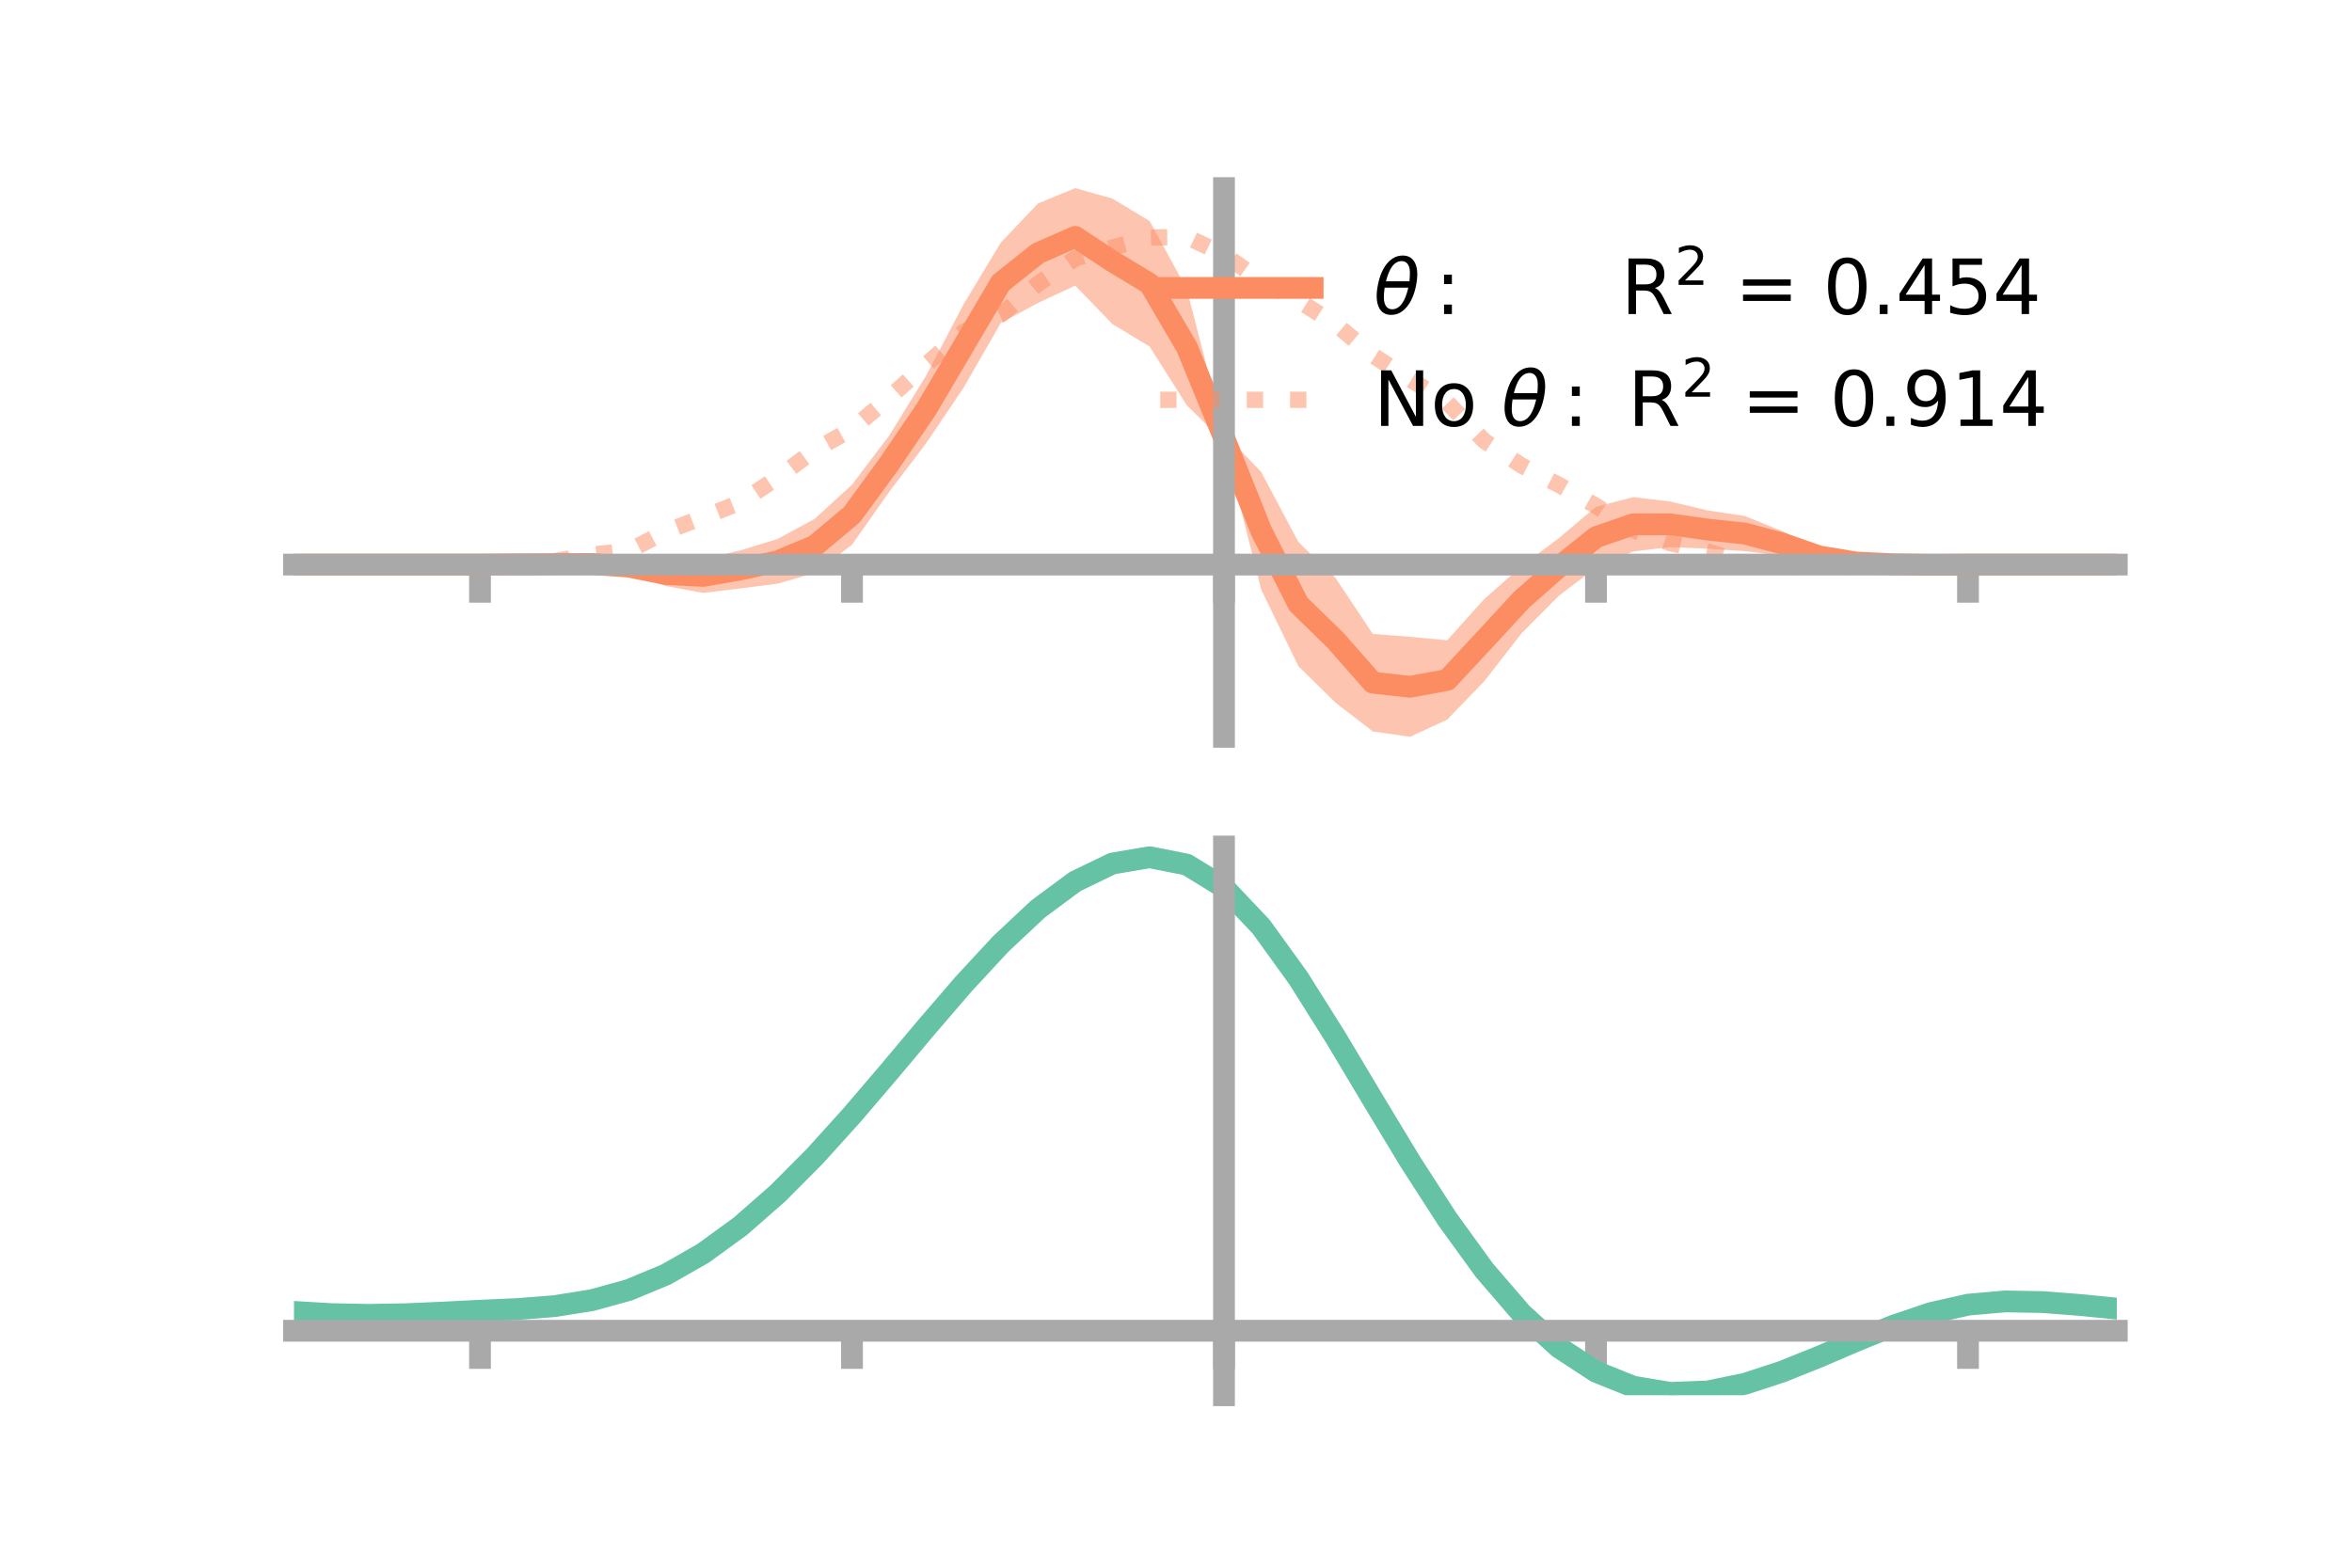 <?xml version="1.0" encoding="utf-8" standalone="no"?>
<!DOCTYPE svg PUBLIC "-//W3C//DTD SVG 1.1//EN"
  "http://www.w3.org/Graphics/SVG/1.1/DTD/svg11.dtd">
<!-- Created with matplotlib (https://matplotlib.org/) -->
<svg height="144pt" version="1.1" viewBox="0 0 216 144" width="216pt" xmlns="http://www.w3.org/2000/svg" xmlns:xlink="http://www.w3.org/1999/xlink">
 <defs>
  <style type="text/css">*{stroke-linecap:butt;stroke-linejoin:round;}</style>
 </defs>
 <g id="figure_1">
  <g id="patch_1">
   <path d="M 0 144 
L 216 144 
L 216 0 
L 0 0 
z
" style="fill:none;"/>
  </g>
  <g id="axes_1">
   <g id="patch_2">
    <path d="M 27 67.68 
L 194.4 67.68 
L 194.4 17.28 
L 27 17.28 
z
" style="fill:none;"/>
   </g>
   <g id="PolyCollection_1">
    <path clip-path="url(#p3b6aec64ed)" d="M 27 51.861 
L 27 51.861 
L 30.416 51.861 
L 33.833 51.861 
L 37.249 51.861 
L 40.665 51.861 
L 44.082 51.859 
L 47.498 51.732 
L 50.914 51.591 
L 54.331 51.191 
L 57.747 51.425 
L 61.163 51.631 
L 64.58 51.338 
L 67.996 50.556 
L 71.412 49.506 
L 74.829 47.649 
L 78.245 44.514 
L 81.661 40.01 
L 85.078 34.453 
L 88.494 27.946 
L 91.91 22.282 
L 95.327 18.688 
L 98.743 17.28 
L 102.159 18.24 
L 105.576 20.299 
L 108.992 26.547 
L 112.408 39.816 
L 115.824 43.349 
L 119.241 49.788 
L 122.657 53.095 
L 126.073 58.229 
L 129.49 58.494 
L 132.906 58.811 
L 136.322 55.01 
L 139.739 52.003 
L 143.155 49.433 
L 146.571 46.547 
L 149.988 45.663 
L 153.404 46.07 
L 156.82 46.884 
L 160.237 47.397 
L 163.653 48.781 
L 167.069 50.475 
L 170.486 51.059 
L 173.902 51.599 
L 177.318 51.777 
L 180.735 51.86 
L 184.151 51.861 
L 187.567 51.861 
L 190.984 51.861 
L 194.4 51.861 
L 194.4 51.861 
L 194.4 51.861 
L 190.984 51.861 
L 187.567 51.861 
L 184.151 51.861 
L 180.735 51.863 
L 177.318 51.983 
L 173.902 52.064 
L 170.486 52.288 
L 167.069 51.746 
L 163.653 51.051 
L 160.237 50.625 
L 156.82 50.404 
L 153.404 50.254 
L 149.988 50.653 
L 146.571 52.136 
L 143.155 54.729 
L 139.739 58.167 
L 136.322 62.565 
L 132.906 66.102 
L 129.49 67.68 
L 126.073 67.186 
L 122.657 64.55 
L 119.241 61.195 
L 115.824 54.159 
L 112.408 40.591 
L 108.992 37.233 
L 105.576 31.831 
L 102.159 29.764 
L 98.743 26.236 
L 95.327 27.83 
L 91.91 29.669 
L 88.494 35.611 
L 85.078 40.684 
L 81.661 45.18 
L 78.245 50.036 
L 74.829 52.624 
L 71.412 53.615 
L 67.996 54.05 
L 64.58 54.463 
L 61.163 53.835 
L 57.747 52.67 
L 54.331 52.414 
L 50.914 52.04 
L 47.498 51.933 
L 44.082 51.862 
L 40.665 51.861 
L 37.249 51.861 
L 33.833 51.861 
L 30.416 51.861 
L 27 51.861 
z
" style="fill:#fc8d62;fill-opacity:0.5;"/>
   </g>
   <g id="matplotlib.axis_1">
    <g id="xtick_1">
     <g id="line2d_1">
      <defs>
       <path d="M 0 0 
L 0 3.5 
" id="m2b839d10a3" style="stroke:#a9a9a9;stroke-width:2;"/>
      </defs>
      <g>
       <use style="fill:#a9a9a9;stroke:#a9a9a9;stroke-width:2;" x="44.082" xlink:href="#m2b839d10a3" y="51.861"/>
      </g>
     </g>
    </g>
    <g id="xtick_2">
     <g id="line2d_2">
      <g>
       <use style="fill:#a9a9a9;stroke:#a9a9a9;stroke-width:2;" x="78.245" xlink:href="#m2b839d10a3" y="51.861"/>
      </g>
     </g>
    </g>
    <g id="xtick_3">
     <g id="line2d_3">
      <g>
       <use style="fill:#a9a9a9;stroke:#a9a9a9;stroke-width:2;" x="112.408" xlink:href="#m2b839d10a3" y="51.861"/>
      </g>
     </g>
    </g>
    <g id="xtick_4">
     <g id="line2d_4">
      <g>
       <use style="fill:#a9a9a9;stroke:#a9a9a9;stroke-width:2;" x="146.571" xlink:href="#m2b839d10a3" y="51.861"/>
      </g>
     </g>
    </g>
    <g id="xtick_5">
     <g id="line2d_5">
      <g>
       <use style="fill:#a9a9a9;stroke:#a9a9a9;stroke-width:2;" x="180.735" xlink:href="#m2b839d10a3" y="51.861"/>
      </g>
     </g>
    </g>
   </g>
   <g id="matplotlib.axis_2"/>
   <g id="line2d_6">
    <path clip-path="url(#p3b6aec64ed)" d="M 27 51.861 
L 30.416 51.861 
L 33.833 51.861 
L 37.249 51.861 
L 40.665 51.861 
L 44.082 51.86 
L 47.498 51.832 
L 50.914 51.816 
L 54.331 51.802 
L 57.747 52.048 
L 61.163 52.733 
L 64.58 52.901 
L 67.996 52.303 
L 71.412 51.561 
L 74.829 50.136 
L 78.245 47.275 
L 81.661 42.595 
L 85.078 37.568 
L 88.494 31.779 
L 91.91 25.975 
L 95.327 23.259 
L 98.743 21.758 
L 102.159 24.002 
L 105.576 26.065 
L 108.992 31.89 
L 112.408 40.204 
L 115.824 48.754 
L 119.241 55.492 
L 122.657 58.823 
L 126.073 62.707 
L 129.49 63.087 
L 132.906 62.457 
L 136.322 58.787 
L 139.739 55.085 
L 143.155 52.081 
L 146.571 49.342 
L 149.988 48.158 
L 153.404 48.162 
L 156.82 48.644 
L 160.237 49.011 
L 163.653 49.916 
L 167.069 51.111 
L 170.486 51.673 
L 173.902 51.832 
L 177.318 51.88 
L 180.735 51.862 
L 184.151 51.861 
L 187.567 51.861 
L 190.984 51.861 
L 194.4 51.861 
" style="fill:none;stroke:#fc8d62;stroke-linecap:square;stroke-width:2;"/>
   </g>
   <g id="line2d_7">
    <path clip-path="url(#p3b6aec64ed)" d="M 27 51.861 
L 30.416 51.861 
L 33.833 51.861 
L 37.249 51.861 
L 40.665 51.861 
L 44.082 51.861 
L 47.498 51.74 
L 50.914 51.55 
L 54.331 50.945 
L 57.747 50.594 
L 61.163 48.815 
L 64.58 47.509 
L 67.996 46.147 
L 71.412 43.869 
L 74.829 41.335 
L 78.245 39.415 
L 81.661 36.52 
L 85.078 33.457 
L 88.494 30.477 
L 91.91 28.916 
L 95.327 26.061 
L 98.743 23.739 
L 102.159 22.737 
L 105.576 21.817 
L 108.992 21.758 
L 112.408 23.378 
L 115.824 25.807 
L 119.241 27.623 
L 122.657 29.767 
L 126.073 32.642 
L 129.49 34.849 
L 132.906 36.95 
L 136.322 40.511 
L 139.739 42.767 
L 143.155 44.537 
L 146.571 46.463 
L 149.988 48.697 
L 153.404 49.896 
L 156.82 50.664 
L 160.237 51.705 
L 163.653 52.246 
L 167.069 51.748 
L 170.486 52.179 
L 173.902 51.993 
L 177.318 51.958 
L 180.735 51.861 
L 184.151 51.861 
L 187.567 51.861 
L 190.984 51.861 
L 194.4 51.861 
" style="fill:none;stroke:#fc8d62;stroke-dasharray:1.5,2.475;stroke-dashoffset:0;stroke-opacity:0.5;stroke-width:1.5;"/>
   </g>
   <g id="patch_3">
    <path d="M 112.408 67.68 
L 112.408 17.28 
" style="fill:none;stroke:#a9a9a9;stroke-linecap:square;stroke-linejoin:miter;stroke-width:2;"/>
   </g>
   <g id="patch_4">
    <path d="M 194.4 67.68 
L 194.4 17.28 
" style="fill:none;"/>
   </g>
   <g id="patch_5">
    <path d="M 27 51.861 
L 194.4 51.861 
" style="fill:none;stroke:#a9a9a9;stroke-linecap:square;stroke-linejoin:miter;stroke-width:2;"/>
   </g>
   <g id="patch_6">
    <path d="M 27 17.28 
L 194.4 17.28 
" style="fill:none;"/>
   </g>
   <g id="legend_1">
    <g id="line2d_8">
     <path d="M 106.55 26.449 
L 120.55 26.449 
" style="fill:none;stroke:#fc8d62;stroke-linecap:square;stroke-width:2;"/>
    </g>
    <g id="line2d_9"/>
    <g id="text_1">
     <!-- $\theta:$      R$^{2}$ = 0.454 -->
     <g transform="translate(126.15 28.899)scale(0.07 -0.07)">
      <defs>
       <path d="M 45.516 34.672 
L 14.453 34.672 
Q 12.359 20.062 14.5 13.875 
Q 17.188 6.25 24.469 6.25 
Q 31.781 6.25 37.359 13.922 
Q 42.234 20.656 45.516 34.672 
z
M 47.016 42.969 
Q 48.344 56.844 46.625 61.719 
Q 43.953 69.438 36.766 69.438 
Q 29.297 69.438 23.828 61.812 
Q 19.531 55.672 16.156 42.969 
z
M 38.188 76.766 
Q 49.906 76.766 54.594 66.406 
Q 59.281 56.109 55.719 37.844 
Q 52.203 19.625 43.453 9.281 
Q 34.766 -1.125 23.047 -1.125 
Q 11.281 -1.125 6.641 9.281 
Q 2 19.625 5.516 37.844 
Q 9.078 56.109 17.719 66.406 
Q 26.422 76.766 38.188 76.766 
z
" id="DejaVuSans-Oblique-952"/>
       <path d="M 11.719 12.406 
L 22.016 12.406 
L 22.016 0 
L 11.719 0 
z
M 11.719 51.703 
L 22.016 51.703 
L 22.016 39.312 
L 11.719 39.312 
z
" id="DejaVuSans-58"/>
       <path id="DejaVuSans-32"/>
       <path d="M 44.391 34.188 
Q 47.562 33.109 50.562 29.594 
Q 53.562 26.078 56.594 19.922 
L 66.609 0 
L 56 0 
L 46.688 18.703 
Q 43.062 26.031 39.672 28.422 
Q 36.281 30.812 30.422 30.812 
L 19.672 30.812 
L 19.672 0 
L 9.812 0 
L 9.812 72.906 
L 32.078 72.906 
Q 44.578 72.906 50.734 67.672 
Q 56.891 62.453 56.891 51.906 
Q 56.891 45.016 53.688 40.469 
Q 50.484 35.938 44.391 34.188 
z
M 19.672 64.797 
L 19.672 38.922 
L 32.078 38.922 
Q 39.203 38.922 42.844 42.219 
Q 46.484 45.516 46.484 51.906 
Q 46.484 58.297 42.844 61.547 
Q 39.203 64.797 32.078 64.797 
z
" id="DejaVuSans-82"/>
       <path d="M 19.188 8.297 
L 53.609 8.297 
L 53.609 0 
L 7.328 0 
L 7.328 8.297 
Q 12.938 14.109 22.625 23.891 
Q 32.328 33.688 34.812 36.531 
Q 39.547 41.844 41.422 45.531 
Q 43.312 49.219 43.312 52.781 
Q 43.312 58.594 39.234 62.25 
Q 35.156 65.922 28.609 65.922 
Q 23.969 65.922 18.812 64.312 
Q 13.672 62.703 7.812 59.422 
L 7.812 69.391 
Q 13.766 71.781 18.938 73 
Q 24.125 74.219 28.422 74.219 
Q 39.75 74.219 46.484 68.547 
Q 53.219 62.891 53.219 53.422 
Q 53.219 48.922 51.531 44.891 
Q 49.859 40.875 45.406 35.406 
Q 44.188 33.984 37.641 27.219 
Q 31.109 20.453 19.188 8.297 
z
" id="DejaVuSans-50"/>
       <path d="M 10.594 45.406 
L 73.188 45.406 
L 73.188 37.203 
L 10.594 37.203 
z
M 10.594 25.484 
L 73.188 25.484 
L 73.188 17.188 
L 10.594 17.188 
z
" id="DejaVuSans-61"/>
       <path d="M 31.781 66.406 
Q 24.172 66.406 20.328 58.906 
Q 16.5 51.422 16.5 36.375 
Q 16.5 21.391 20.328 13.891 
Q 24.172 6.391 31.781 6.391 
Q 39.453 6.391 43.281 13.891 
Q 47.125 21.391 47.125 36.375 
Q 47.125 51.422 43.281 58.906 
Q 39.453 66.406 31.781 66.406 
z
M 31.781 74.219 
Q 44.047 74.219 50.516 64.516 
Q 56.984 54.828 56.984 36.375 
Q 56.984 17.969 50.516 8.266 
Q 44.047 -1.422 31.781 -1.422 
Q 19.531 -1.422 13.062 8.266 
Q 6.594 17.969 6.594 36.375 
Q 6.594 54.828 13.062 64.516 
Q 19.531 74.219 31.781 74.219 
z
" id="DejaVuSans-48"/>
       <path d="M 10.688 12.406 
L 21 12.406 
L 21 0 
L 10.688 0 
z
" id="DejaVuSans-46"/>
       <path d="M 37.797 64.312 
L 12.891 25.391 
L 37.797 25.391 
z
M 35.203 72.906 
L 47.609 72.906 
L 47.609 25.391 
L 58.016 25.391 
L 58.016 17.188 
L 47.609 17.188 
L 47.609 0 
L 37.797 0 
L 37.797 17.188 
L 4.891 17.188 
L 4.891 26.703 
z
" id="DejaVuSans-52"/>
       <path d="M 10.797 72.906 
L 49.516 72.906 
L 49.516 64.594 
L 19.828 64.594 
L 19.828 46.734 
Q 21.969 47.469 24.109 47.828 
Q 26.266 48.188 28.422 48.188 
Q 40.625 48.188 47.75 41.5 
Q 54.891 34.812 54.891 23.391 
Q 54.891 11.625 47.562 5.094 
Q 40.234 -1.422 26.906 -1.422 
Q 22.312 -1.422 17.547 -0.641 
Q 12.797 0.141 7.719 1.703 
L 7.719 11.625 
Q 12.109 9.234 16.797 8.062 
Q 21.484 6.891 26.703 6.891 
Q 35.156 6.891 40.078 11.328 
Q 45.016 15.766 45.016 23.391 
Q 45.016 31 40.078 35.438 
Q 35.156 39.891 26.703 39.891 
Q 22.75 39.891 18.812 39.016 
Q 14.891 38.141 10.797 36.281 
z
" id="DejaVuSans-53"/>
      </defs>
      <use transform="translate(0 0.766)" xlink:href="#DejaVuSans-Oblique-952"/>
      <use transform="translate(80.664 0.766)" xlink:href="#DejaVuSans-58"/>
      <use transform="translate(133.838 0.766)" xlink:href="#DejaVuSans-32"/>
      <use transform="translate(165.625 0.766)" xlink:href="#DejaVuSans-32"/>
      <use transform="translate(197.412 0.766)" xlink:href="#DejaVuSans-32"/>
      <use transform="translate(229.199 0.766)" xlink:href="#DejaVuSans-32"/>
      <use transform="translate(260.986 0.766)" xlink:href="#DejaVuSans-32"/>
      <use transform="translate(292.773 0.766)" xlink:href="#DejaVuSans-32"/>
      <use transform="translate(324.561 0.766)" xlink:href="#DejaVuSans-82"/>
      <use transform="translate(395 39.047)scale(0.7)" xlink:href="#DejaVuSans-50"/>
      <use transform="translate(442.271 0.766)" xlink:href="#DejaVuSans-32"/>
      <use transform="translate(474.058 0.766)" xlink:href="#DejaVuSans-61"/>
      <use transform="translate(557.847 0.766)" xlink:href="#DejaVuSans-32"/>
      <use transform="translate(589.634 0.766)" xlink:href="#DejaVuSans-48"/>
      <use transform="translate(653.257 0.766)" xlink:href="#DejaVuSans-46"/>
      <use transform="translate(685.044 0.766)" xlink:href="#DejaVuSans-52"/>
      <use transform="translate(748.667 0.766)" xlink:href="#DejaVuSans-53"/>
      <use transform="translate(812.29 0.766)" xlink:href="#DejaVuSans-52"/>
     </g>
    </g>
    <g id="line2d_10">
     <path d="M 106.55 36.724 
L 120.55 36.724 
" style="fill:none;stroke:#fc8d62;stroke-dasharray:1.5,2.475;stroke-dashoffset:0;stroke-opacity:0.5;stroke-width:1.5;"/>
    </g>
    <g id="line2d_11"/>
    <g id="text_2">
     <!-- No $\theta:$ R$^{2}$ = 0.914 -->
     <g transform="translate(126.15 39.174)scale(0.07 -0.07)">
      <defs>
       <path d="M 9.812 72.906 
L 23.094 72.906 
L 55.422 11.922 
L 55.422 72.906 
L 64.984 72.906 
L 64.984 0 
L 51.703 0 
L 19.391 60.984 
L 19.391 0 
L 9.812 0 
z
" id="DejaVuSans-78"/>
       <path d="M 30.609 48.391 
Q 23.391 48.391 19.188 42.75 
Q 14.984 37.109 14.984 27.297 
Q 14.984 17.484 19.156 11.844 
Q 23.344 6.203 30.609 6.203 
Q 37.797 6.203 41.984 11.859 
Q 46.188 17.531 46.188 27.297 
Q 46.188 37.016 41.984 42.703 
Q 37.797 48.391 30.609 48.391 
z
M 30.609 56 
Q 42.328 56 49.016 48.375 
Q 55.719 40.766 55.719 27.297 
Q 55.719 13.875 49.016 6.219 
Q 42.328 -1.422 30.609 -1.422 
Q 18.844 -1.422 12.172 6.219 
Q 5.516 13.875 5.516 27.297 
Q 5.516 40.766 12.172 48.375 
Q 18.844 56 30.609 56 
z
" id="DejaVuSans-111"/>
       <path d="M 10.984 1.516 
L 10.984 10.5 
Q 14.703 8.734 18.5 7.812 
Q 22.312 6.891 25.984 6.891 
Q 35.75 6.891 40.891 13.453 
Q 46.047 20.016 46.781 33.406 
Q 43.953 29.203 39.594 26.953 
Q 35.25 24.703 29.984 24.703 
Q 19.047 24.703 12.672 31.312 
Q 6.297 37.938 6.297 49.422 
Q 6.297 60.641 12.938 67.422 
Q 19.578 74.219 30.609 74.219 
Q 43.266 74.219 49.922 64.516 
Q 56.594 54.828 56.594 36.375 
Q 56.594 19.141 48.406 8.859 
Q 40.234 -1.422 26.422 -1.422 
Q 22.703 -1.422 18.891 -0.688 
Q 15.094 0.047 10.984 1.516 
z
M 30.609 32.422 
Q 37.25 32.422 41.125 36.953 
Q 45.016 41.5 45.016 49.422 
Q 45.016 57.281 41.125 61.844 
Q 37.25 66.406 30.609 66.406 
Q 23.969 66.406 20.094 61.844 
Q 16.219 57.281 16.219 49.422 
Q 16.219 41.5 20.094 36.953 
Q 23.969 32.422 30.609 32.422 
z
" id="DejaVuSans-57"/>
       <path d="M 12.406 8.297 
L 28.516 8.297 
L 28.516 63.922 
L 10.984 60.406 
L 10.984 69.391 
L 28.422 72.906 
L 38.281 72.906 
L 38.281 8.297 
L 54.391 8.297 
L 54.391 0 
L 12.406 0 
z
" id="DejaVuSans-49"/>
      </defs>
      <use transform="translate(0 0.766)" xlink:href="#DejaVuSans-78"/>
      <use transform="translate(74.805 0.766)" xlink:href="#DejaVuSans-111"/>
      <use transform="translate(135.986 0.766)" xlink:href="#DejaVuSans-32"/>
      <use transform="translate(167.773 0.766)" xlink:href="#DejaVuSans-Oblique-952"/>
      <use transform="translate(248.438 0.766)" xlink:href="#DejaVuSans-58"/>
      <use transform="translate(301.611 0.766)" xlink:href="#DejaVuSans-32"/>
      <use transform="translate(333.398 0.766)" xlink:href="#DejaVuSans-82"/>
      <use transform="translate(403.838 39.047)scale(0.7)" xlink:href="#DejaVuSans-50"/>
      <use transform="translate(451.108 0.766)" xlink:href="#DejaVuSans-32"/>
      <use transform="translate(482.896 0.766)" xlink:href="#DejaVuSans-61"/>
      <use transform="translate(566.685 0.766)" xlink:href="#DejaVuSans-32"/>
      <use transform="translate(598.472 0.766)" xlink:href="#DejaVuSans-48"/>
      <use transform="translate(662.095 0.766)" xlink:href="#DejaVuSans-46"/>
      <use transform="translate(693.882 0.766)" xlink:href="#DejaVuSans-57"/>
      <use transform="translate(757.505 0.766)" xlink:href="#DejaVuSans-49"/>
      <use transform="translate(821.128 0.766)" xlink:href="#DejaVuSans-52"/>
     </g>
    </g>
   </g>
  </g>
  <g id="axes_2">
   <g id="patch_7">
    <path d="M 27 128.16 
L 194.4 128.16 
L 194.4 77.76 
L 27 77.76 
z
" style="fill:none;"/>
   </g>
   <g id="PolyCollection_2">
    <path clip-path="url(#p38a552c06c)" d="M 27 120.546 
L 27 120.463 
L 30.416 120.676 
L 33.833 120.748 
L 37.249 120.683 
L 40.665 120.524 
L 44.082 120.343 
L 47.498 120.186 
L 50.914 119.913 
L 54.331 119.364 
L 57.747 118.412 
L 61.163 116.967 
L 64.58 114.977 
L 67.996 112.434 
L 71.412 109.369 
L 74.829 105.849 
L 78.245 101.977 
L 81.661 97.88 
L 85.078 93.714 
L 88.494 89.653 
L 91.91 85.886 
L 95.327 82.612 
L 98.743 80.033 
L 102.159 78.351 
L 105.576 77.76 
L 108.992 78.448 
L 112.408 80.581 
L 115.824 84.24 
L 119.241 89.044 
L 122.657 94.555 
L 126.073 100.363 
L 129.49 106.11 
L 132.906 111.497 
L 136.322 116.29 
L 139.739 120.322 
L 143.155 123.491 
L 146.571 125.759 
L 149.988 127.147 
L 153.404 127.725 
L 156.82 127.604 
L 160.237 126.918 
L 163.653 125.82 
L 167.069 124.471 
L 170.486 123.033 
L 173.902 121.667 
L 177.318 120.525 
L 180.735 119.757 
L 184.151 119.461 
L 187.567 119.526 
L 190.984 119.8 
L 194.4 120.147 
L 194.4 120.256 
L 194.4 120.256 
L 190.984 119.932 
L 187.567 119.677 
L 184.151 119.622 
L 180.735 119.923 
L 177.318 120.703 
L 173.902 121.875 
L 170.486 123.288 
L 167.069 124.776 
L 163.653 126.173 
L 160.237 127.309 
L 156.82 128.021 
L 153.404 128.16 
L 149.988 127.6 
L 146.571 126.247 
L 143.155 124.042 
L 139.739 120.973 
L 136.322 117.074 
L 132.906 112.441 
L 129.49 107.229 
L 126.073 101.662 
L 122.657 96.029 
L 119.241 90.679 
L 115.824 86.011 
L 112.408 82.455 
L 108.992 80.385 
L 105.576 79.719 
L 102.159 80.288 
L 98.743 81.906 
L 95.327 84.383 
L 91.91 87.52 
L 88.494 91.124 
L 85.078 95.003 
L 81.661 98.976 
L 78.245 102.878 
L 74.829 106.564 
L 71.412 109.913 
L 67.996 112.833 
L 64.58 115.262 
L 61.163 117.174 
L 57.747 118.574 
L 54.331 119.503 
L 50.914 120.04 
L 47.498 120.303 
L 44.082 120.448 
L 40.665 120.612 
L 37.249 120.753 
L 33.833 120.806 
L 30.416 120.738 
L 27 120.546 
z
" style="fill:#66c2a5;fill-opacity:0.5;"/>
   </g>
   <g id="matplotlib.axis_3">
    <g id="xtick_6">
     <g id="line2d_12">
      <g>
       <use style="fill:#a9a9a9;stroke:#a9a9a9;stroke-width:2;" x="44.082" xlink:href="#m2b839d10a3" y="122.237"/>
      </g>
     </g>
    </g>
    <g id="xtick_7">
     <g id="line2d_13">
      <g>
       <use style="fill:#a9a9a9;stroke:#a9a9a9;stroke-width:2;" x="78.245" xlink:href="#m2b839d10a3" y="122.237"/>
      </g>
     </g>
    </g>
    <g id="xtick_8">
     <g id="line2d_14">
      <g>
       <use style="fill:#a9a9a9;stroke:#a9a9a9;stroke-width:2;" x="112.408" xlink:href="#m2b839d10a3" y="122.237"/>
      </g>
     </g>
    </g>
    <g id="xtick_9">
     <g id="line2d_15">
      <g>
       <use style="fill:#a9a9a9;stroke:#a9a9a9;stroke-width:2;" x="146.571" xlink:href="#m2b839d10a3" y="122.237"/>
      </g>
     </g>
    </g>
    <g id="xtick_10">
     <g id="line2d_16">
      <g>
       <use style="fill:#a9a9a9;stroke:#a9a9a9;stroke-width:2;" x="180.735" xlink:href="#m2b839d10a3" y="122.237"/>
      </g>
     </g>
    </g>
   </g>
   <g id="matplotlib.axis_4"/>
   <g id="line2d_17">
    <path clip-path="url(#p38a552c06c)" d="M 27 120.505 
L 30.416 120.707 
L 33.833 120.777 
L 37.249 120.718 
L 40.665 120.568 
L 44.082 120.396 
L 47.498 120.244 
L 50.914 119.976 
L 54.331 119.434 
L 57.747 118.493 
L 61.163 117.071 
L 64.58 115.12 
L 67.996 112.633 
L 71.412 109.641 
L 74.829 106.207 
L 78.245 102.427 
L 81.661 98.428 
L 85.078 94.359 
L 88.494 90.389 
L 91.91 86.703 
L 95.327 83.497 
L 98.743 80.97 
L 102.159 79.319 
L 105.576 78.74 
L 108.992 79.417 
L 112.408 81.518 
L 115.824 85.126 
L 119.241 89.862 
L 122.657 95.292 
L 126.073 101.012 
L 129.49 106.669 
L 132.906 111.969 
L 136.322 116.682 
L 139.739 120.647 
L 143.155 123.767 
L 146.571 126.003 
L 149.988 127.374 
L 153.404 127.943 
L 156.82 127.812 
L 160.237 127.113 
L 163.653 125.996 
L 167.069 124.624 
L 170.486 123.16 
L 173.902 121.771 
L 177.318 120.614 
L 180.735 119.84 
L 184.151 119.541 
L 187.567 119.602 
L 190.984 119.866 
L 194.4 120.202 
" style="fill:none;stroke:#66c2a5;stroke-linecap:square;stroke-width:2;"/>
   </g>
   <g id="patch_8">
    <path d="M 112.408 128.16 
L 112.408 77.76 
" style="fill:none;stroke:#a9a9a9;stroke-linecap:square;stroke-linejoin:miter;stroke-width:2;"/>
   </g>
   <g id="patch_9">
    <path d="M 194.4 128.16 
L 194.4 77.76 
" style="fill:none;"/>
   </g>
   <g id="patch_10">
    <path d="M 27 122.237 
L 194.4 122.237 
" style="fill:none;stroke:#a9a9a9;stroke-linecap:square;stroke-linejoin:miter;stroke-width:2;"/>
   </g>
   <g id="patch_11">
    <path d="M 27 77.76 
L 194.4 77.76 
" style="fill:none;"/>
   </g>
  </g>
 </g>
 <defs>
  <clipPath id="p3b6aec64ed">
   <rect height="50.4" width="167.4" x="27" y="17.28"/>
  </clipPath>
  <clipPath id="p38a552c06c">
   <rect height="50.4" width="167.4" x="27" y="77.76"/>
  </clipPath>
 </defs>
</svg>
